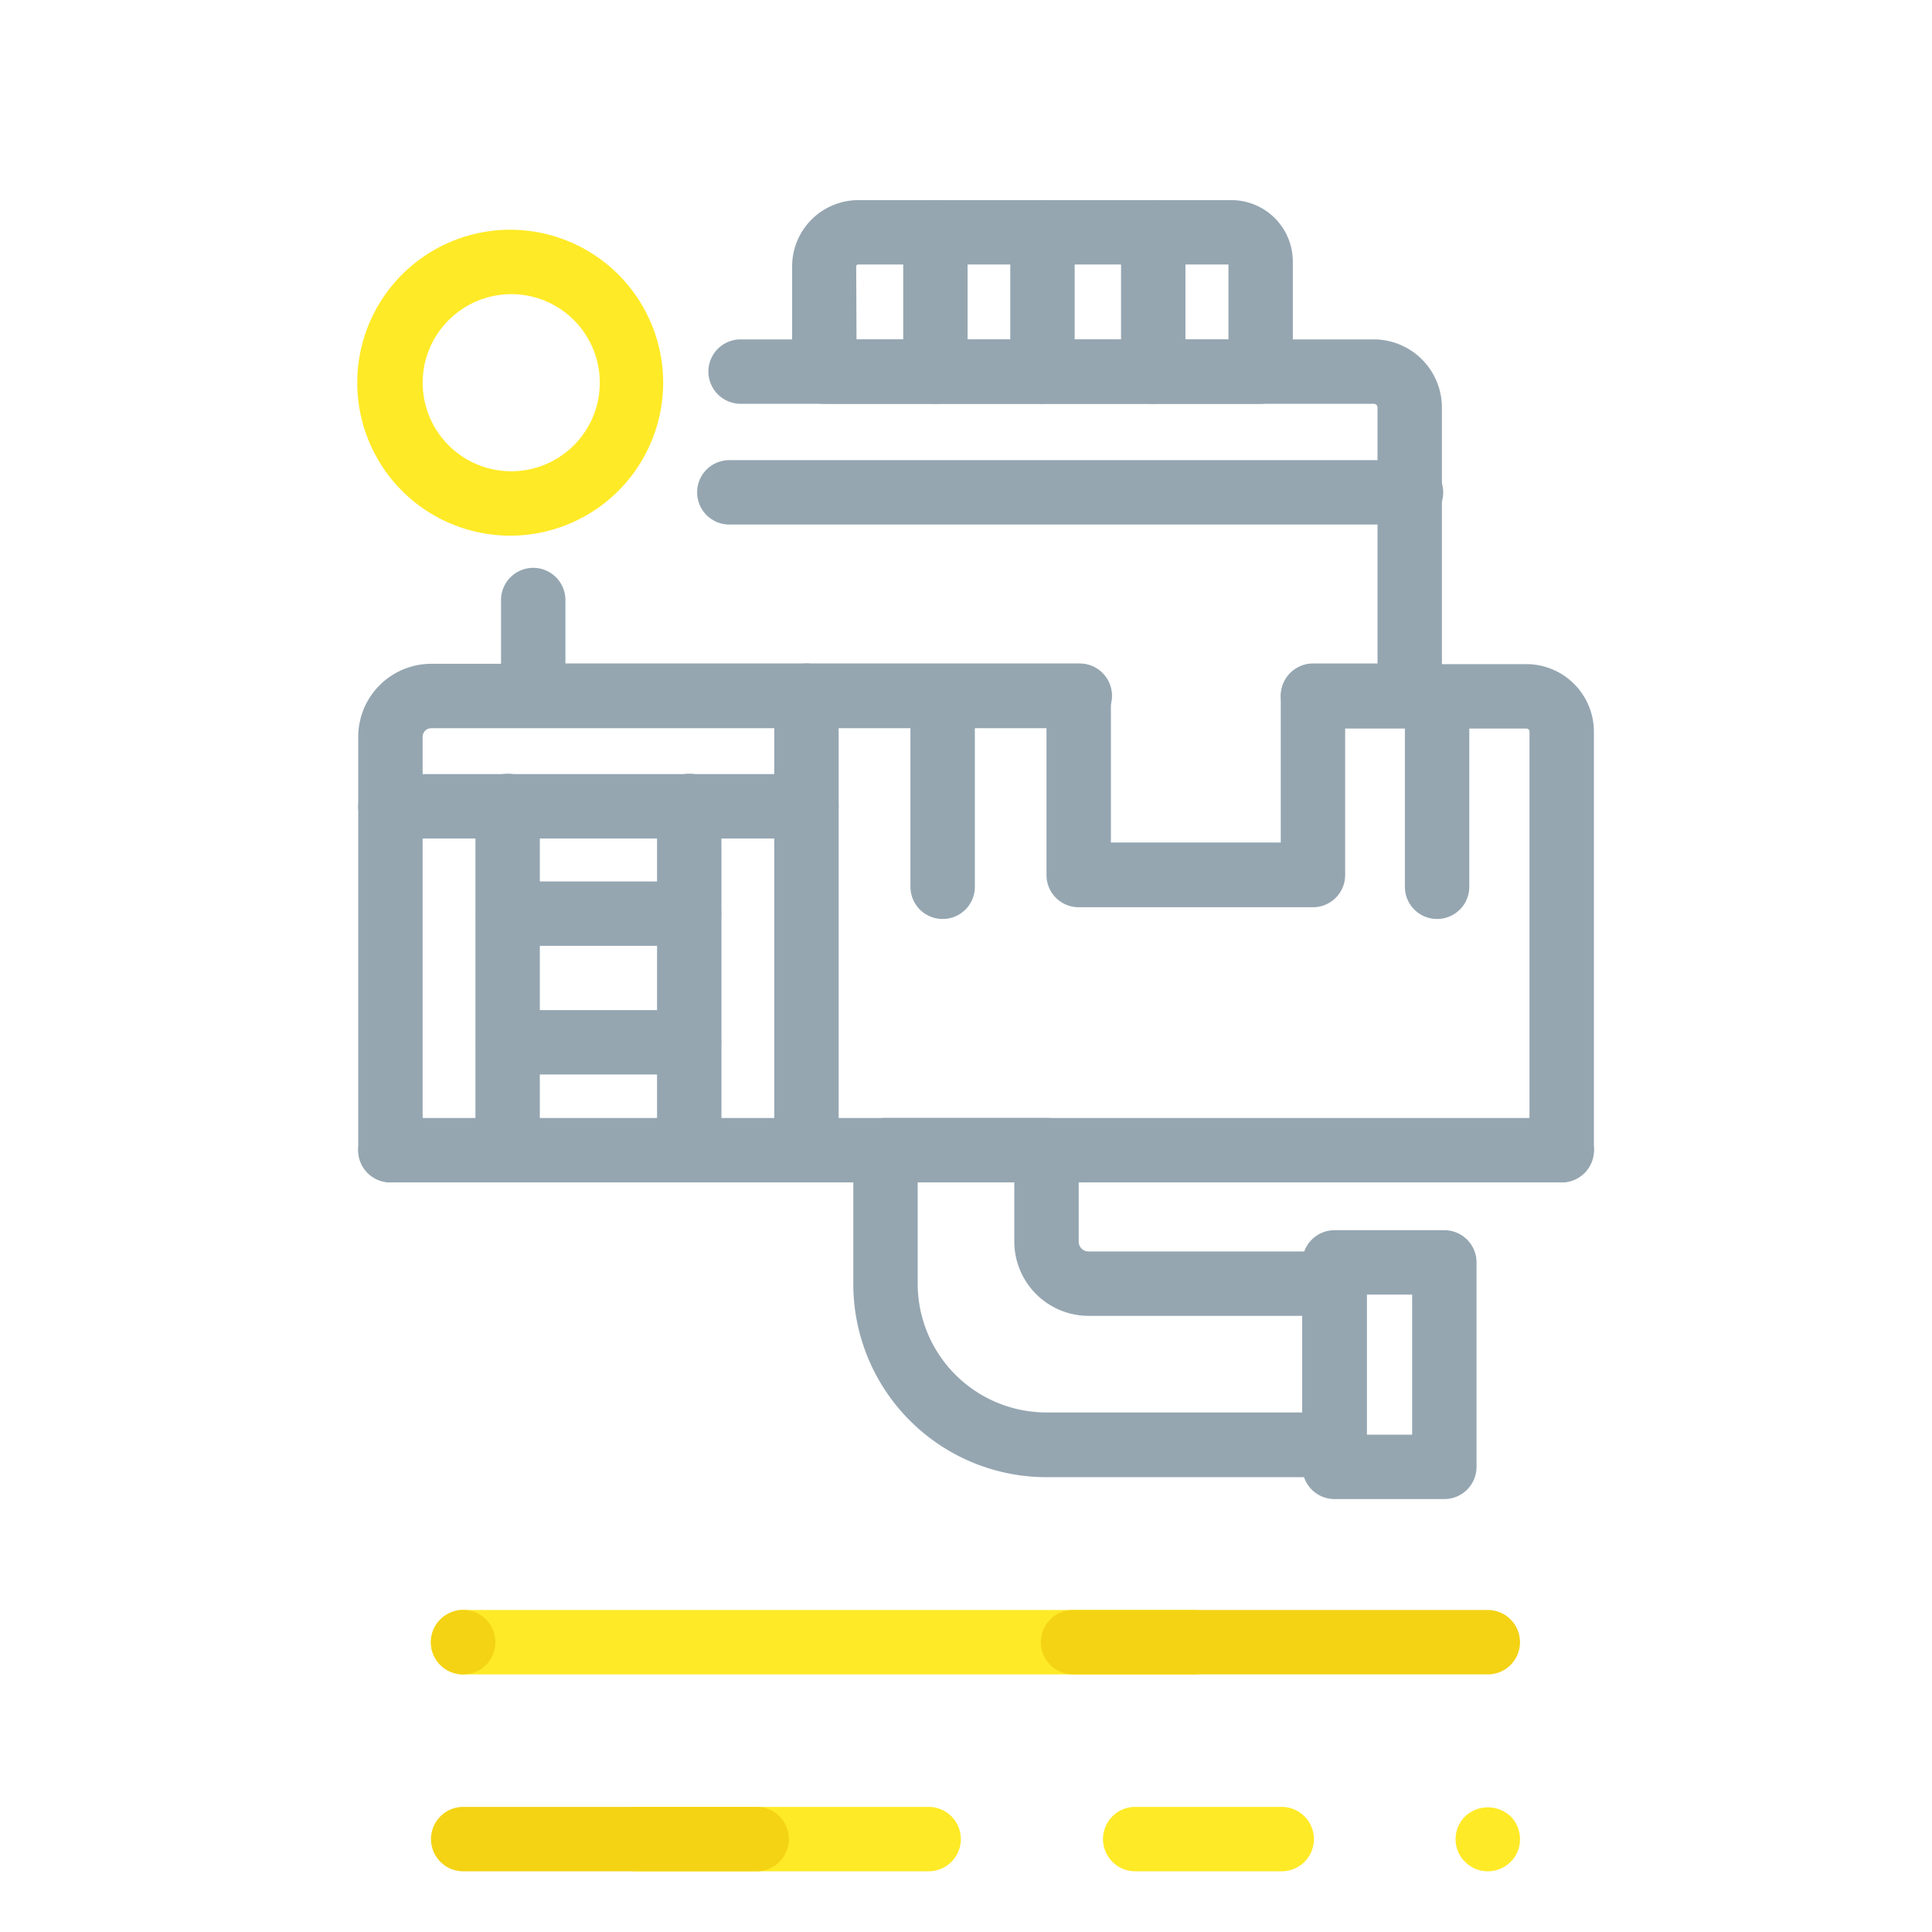 <svg xmlns="http://www.w3.org/2000/svg" viewBox="0 0 120 120"><defs><style>.cls-1{isolation:isolate;}.cls-2{fill:none;}.cls-3{fill:#ffea27;}.cls-4{mix-blend-mode:multiply;}.cls-5{fill:#f4d314;}.cls-6{fill:#95a6b1;}.cls-7{fill:#fff;}</style></defs><title>38-icon_ocenza_terminal_coveñas_el_ultimo_tramo</title><g class="cls-1"><g id="Capa_1" data-name="Capa 1"><rect class="cls-2" width="120" height="120"/><path class="cls-3" d="M57.68,116.23H39.48a2,2,0,0,1,0-4h18.2a2,2,0,0,1,0,4Z"/><path class="cls-3" d="M79.61,116.23h-9.1a2,2,0,0,1,0-4h9.1a2,2,0,0,1,0,4Z"/><path class="cls-3" d="M92.41,116.23a2,2,0,0,1-.76-.15,2,2,0,0,1-.65-.44,1.88,1.88,0,0,1-.44-.64,2,2,0,0,1-.15-.77,2,2,0,0,1,.59-1.41,2.06,2.06,0,0,1,2.83,0,2,2,0,0,1,.58,1.41,2,2,0,0,1-.15.77,1.85,1.85,0,0,1-.43.64A2,2,0,0,1,92.41,116.23Z"/><g class="cls-4"><path class="cls-5" d="M47,116.23H28.77a2,2,0,1,1,0-4H47a2,2,0,1,1,0,4Z"/></g><path class="cls-3" d="M74.15,104H28.77a2,2,0,0,1,0-4H74.15a2,2,0,0,1,0,4Z"/><g class="cls-4"><path class="cls-5" d="M28.77,104a2,2,0,0,1-1.42-3.42,2.42,2.42,0,0,1,.31-.25,2.21,2.21,0,0,1,.34-.18,2.78,2.78,0,0,1,.38-.12,2,2,0,0,1,1.8.55A2,2,0,0,1,28.77,104Z"/></g><g class="cls-4"><path class="cls-5" d="M92.41,104H66.65a2,2,0,0,1,0-4H92.41a2,2,0,0,1,0,4Z"/></g><path class="cls-6" d="M42.8,66.74H31.56a2,2,0,1,1,0-4H42.8a2,2,0,1,1,0,4Z"/><path class="cls-6" d="M81.57,45.21a1.72,1.72,0,0,1-.39,0,1.58,1.58,0,0,1-.37-.11,2.31,2.31,0,0,1-.35-.18,2.31,2.31,0,0,1-.74-.9,2,2,0,0,1-.15-.77,2,2,0,0,1,.59-1.41,2,2,0,0,1,2.82,0,2,2,0,0,1-1.41,3.41Z"/><path class="cls-6" d="M67.06,45.21H33.12a2,2,0,0,1-2-2V37.27a2,2,0,0,1,4,0v3.94H67.06a2,2,0,0,1,0,4Z"/><path class="cls-3" d="M31.74,33.27a9.5,9.5,0,0,1-4-18.14,9.5,9.5,0,0,1,12.59,4.69h0a9.5,9.5,0,0,1-8.63,13.45Zm0-15a5.52,5.52,0,0,0-5.14,3.58,5.5,5.5,0,1,0,5.14-3.58Z"/><path class="cls-6" d="M87.56,45.21h-6a2,2,0,0,1,0-4h4V25.31a.23.23,0,0,0-.23-.23H46a2,2,0,1,1,0-4H85.33a4.24,4.24,0,0,1,4.23,4.23v17.9A2,2,0,0,1,87.56,45.21Z"/><path class="cls-6" d="M78.3,25.08H51.2a2,2,0,0,1-2-2V16.54a4.12,4.12,0,0,1,4.12-4.11H76.48a3.82,3.82,0,0,1,3.82,3.82v6.83A2,2,0,0,1,78.3,25.08Zm-25.1-4H76.3V16.43h-23a.11.11,0,0,0-.12.11Zm23.28-4.65h0Z"/><path class="cls-6" d="M87.64,32.58H45.3a2,2,0,0,1,0-4H87.64a2,2,0,0,1,0,4Z"/><path class="cls-6" d="M24.25,73.44a2,2,0,0,1-2-2V45.77a4.54,4.54,0,0,1,4.54-4.54H67.06a2,2,0,0,1,0,4H26.79a.54.54,0,0,0-.54.54V71.44A2,2,0,0,1,24.25,73.44Z"/><path class="cls-6" d="M97,73.44a2,2,0,0,1-2-2v-26a.2.2,0,0,0-.19-.19l-13.19,0a2,2,0,0,1,0-4h0l13.19,0A4.2,4.2,0,0,1,99,45.42v26A2,2,0,0,1,97,73.44Z"/><path class="cls-6" d="M24.25,52.08a2,2,0,0,1,0-4H50.09a2,2,0,1,1,0,4Z"/><line class="cls-7" x1="42.81" y1="50.06" x2="42.81" y2="71.44"/><path class="cls-6" d="M42.81,73.44a2,2,0,0,1-2-2V50.06a2,2,0,0,1,4,0V71.44A2,2,0,0,1,42.81,73.44Z"/><path class="cls-6" d="M42.8,58.75H31.56a2,2,0,0,1,0-4H42.8a2,2,0,0,1,0,4Z"/><path class="cls-6" d="M31.53,73.44a2,2,0,0,1-2-2V50.06a2,2,0,0,1,4,0V71.44A2,2,0,0,1,31.53,73.44Z"/><path class="cls-6" d="M50.09,73.44a2,2,0,0,1-2-2V43.21a2,2,0,0,1,4,0V71.44A2,2,0,0,1,50.09,73.44Z"/><path class="cls-6" d="M81.55,56.35H67a2,2,0,0,1-1.42-.59A2,2,0,0,1,65,54.34l0-11.08a2,2,0,0,1,2-2h0a2,2,0,0,1,2,2l0,9.07H79.55v-9.1a2,2,0,0,1,4,0v11.1A2,2,0,0,1,81.55,56.35Z"/><path class="cls-6" d="M58.1,25.08a2,2,0,0,1-2-2V14.43a2,2,0,0,1,4,0v8.65A2,2,0,0,1,58.1,25.08Z"/><path class="cls-6" d="M64.75,25.08a2,2,0,0,1-2-2V14.43a2,2,0,0,1,4,0v8.65A2,2,0,0,1,64.75,25.08Z"/><path class="cls-6" d="M71.63,25.08a2,2,0,0,1-2-2V14.43a2,2,0,0,1,4,0v8.65A2,2,0,0,1,71.63,25.08Z"/><path class="cls-6" d="M89.26,57.08a2,2,0,0,1-2-2V43.25a2,2,0,1,1,4,0V55.08A2,2,0,0,1,89.26,57.08Z"/><path class="cls-6" d="M58.55,57.08a2,2,0,0,1-2-2V43.25a2,2,0,0,1,4,0V55.08A2,2,0,0,1,58.55,57.08Z"/><path class="cls-6" d="M97,73.44H24.25a2,2,0,0,1,0-4H97a2,2,0,0,1,0,4Z"/><path class="cls-6" d="M89.71,93.11H82.89a2,2,0,0,1-2-2V78.41a2,2,0,0,1,2-2h6.82a2,2,0,0,1,2,2v12.7A2,2,0,0,1,89.71,93.11Zm-4.82-4h2.82v-8.7H84.89Z"/><path class="cls-6" d="M82.89,91.75H65a12,12,0,0,1-12-12V71.44a2,2,0,0,1,2-2H65a2,2,0,0,1,2,2v5.68a.61.61,0,0,0,.61.61l15.28,0a2,2,0,0,1,2,2v10A2,2,0,0,1,82.89,91.75ZM57,73.44v6.29a8,8,0,0,0,8,8H80.89v-6l-13.29,0A4.62,4.62,0,0,1,63,77.12V73.44Z"/></g></g></svg>